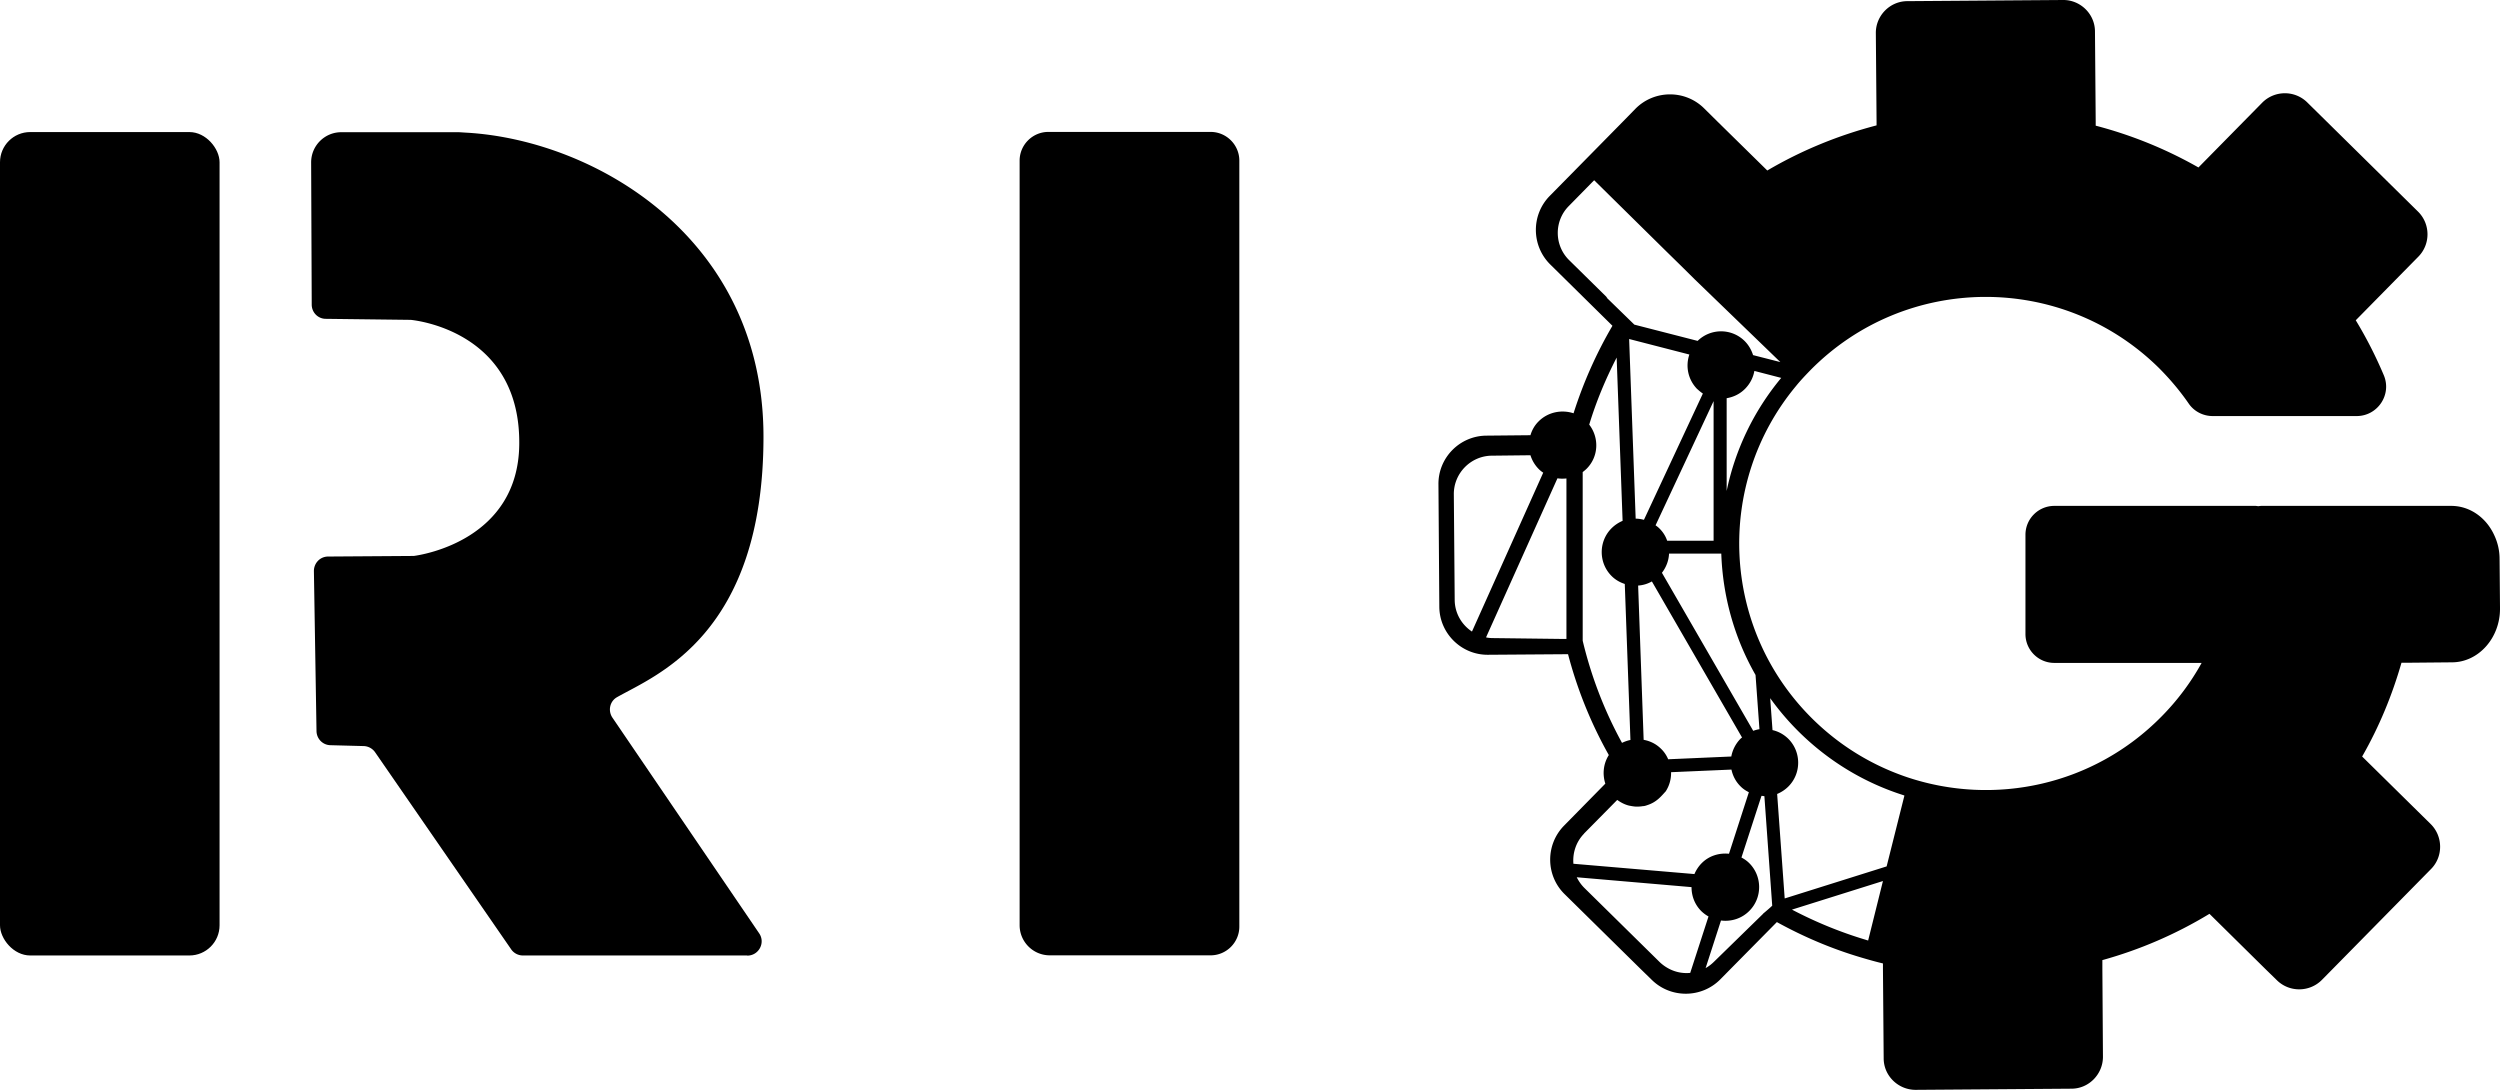 <svg xmlns="http://www.w3.org/2000/svg" viewBox="0 0 1722.7 751"><defs/><g transform="translate(-98.7 -39.599)"><path d="M613.5 698H459c-3.2 0-6.3-1.6-8.1-4.3L357.2 558a9.95 9.95 0 0 0-7.9-4.3l-22.9-.6c-5.3-.1-9.5-4.4-9.6-9.7L315 433.1c0-5.5 4.3-10 9.8-10l57.8-.4h1.2c6.9-.9 71.8-11.5 72.7-76.5 1.1-76.8-68.7-85.6-74.9-86.2h-.9l-57.5-.7c-5.4 0-9.7-4.4-9.7-9.8l-.4-98c0-11.5 9.3-20.8 20.8-20.8h80.9c2.2.1 4.4.3 6.7.4 87.9 5.7 203.3 72.7 203.3 209.4S550.6 504.8 523.9 520c-5 2.8-6.4 9.3-3.2 14.1l101.1 148.6c4.5 6.5-.2 15.4-8.2 15.4zM952.7 150.3v527.8c0 10.9-8.9 19.8-19.8 19.8H822.1c-11.5 0-20.8-9.3-20.8-20.8V150.3c0-10.9 8.9-19.8 19.8-19.8h111.8c10.9 0 19.8 8.9 19.8 19.8" class="cls-1"/><rect width="151.3" height="567.4" x="98.7" y="130.6" class="cls-1" rx="20.8" ry="20.8"/></g><path d="M1722.4 385.1c0-6-1.4-11.6-3.8-16.6-5.5-11.8-16.6-19.9-29.5-19.9h-130.7c-.7 0-1.5.1-2.1.2-.7 0-1.4-.2-2.1-.2h-138.6c-11 0-19.9 8.9-19.9 19.9v68.4c0 11 8.9 19.9 19.9 19.9h101.5a168 168 0 0 1-27.7 37c-47 47.7-115.2 61.7-174.8 41.9-23.9-8-46.3-21.3-65.5-40.2-63.3-62.4-67.4-162.3-11.5-229.5 3-3.7 6.3-7.2 9.7-10.7 65.8-66.9 173.4-67.7 240.3-1.8 7.7 7.7 14.6 15.9 20.6 24.6 3.7 5.4 9.9 8.6 16.5 8.6h99.2c14.5 0 24.4-14.8 18.7-28.2-5.5-13-11.9-25.6-19.3-37.8l43.2-43.9c8.4-8.6 8.3-22.4-.2-30.9l-63.1-62.2-13.4-13.2c-8.6-8.4-22.4-8.3-30.9.2l-12.8 13-31.2 31.7c-22.5-12.8-46.3-22.4-70.8-28.8v-2.9l-.5-62c0-12-10-21.8-22-21.7l-107.3.8c-12 0-21.8 10-21.7 22l.5 60.9v2.7c-26.1 6.8-51.5 17.1-75.3 31.1l-34.4-33.8-9.2-9.1c-13.1-12.9-34.3-12.7-47.2.3l-8.6 8.8-31.3 31.8-19.2 19.5c-12.9 13.1-12.7 34.3.3 47.2l42.9 42.3c-11.3 19.3-20.2 39.5-26.8 60.3-8.2-2.7-17.7-.9-24.2 5.7-2.7 2.7-4.5 6-5.5 9.4l-30.3.3c-18.4.1-33.3 15.2-33.1 33.6l.6 84.3c.1 18.4 15.3 33.3 33.6 33.1l55.1-.4c6.3 24 15.6 47.3 28.1 69.5-3.8 6-4.5 13.2-2.4 19.7l-28.4 28.9c-12.9 13.1-12.8 34.3.3 47.2l52.4 51.6 7.7 7.5c13.1 12.9 34.3 12.7 47.2-.3l7.1-7.2 31.9-32.3c18.7 10.3 38.1 18.5 58.1 24.4 5 1.5 10 2.9 15 4.1v3.8l.5 61.6c0 12 10 21.7 22 21.7l107.4-.8c12 0 21.7-10 21.7-22l-.4-60.4v-6.2c25.6-7.1 50.4-17.7 73.8-31.9l38.6 38.1 7.9 7.7c8.6 8.4 22.4 8.3 30.9-.2l7.4-7.5 67.9-69c8.4-8.5 8.3-22.4-.2-30.9l-47.3-46.6c11.8-20.6 20.7-42.3 27.1-64.6h2.5l32.4-.3c18.2-.1 33.1-16.8 33-37.1l-.3-34zm-720 28.4-.6-72.9c-.1-14.5 11.7-26.5 26.2-26.6l26.6-.3c1.1 3.5 3 6.8 5.8 9.6q1.35 1.35 3 2.4l-49.1 109.5c-7.1-4.7-11.8-12.6-11.9-21.7m76.9 26.8h-1.3l-49-.6c-1.7 0-3.4-.1-5-.5l49.2-109.6c2 .3 4.1.3 6.2.1v110.6zm130.4 24.8 2.7 37.4c-1.5.2-2.9.6-4.3 1.1l-62.9-108.9c3-3.9 4.7-8.5 4.9-13.2h36c1 29 8.8 57.7 23.6 83.6m-40-196.9c1.1 1.1 2.4 2.1 3.7 3l-40.6 87c-1.9-.5-3.8-.8-5.7-.8l-4.5-123.8 41.5 10.7c-2.8 8.2-.9 17.5 5.6 24zm11.1 8.1v96.3h-32c-1.1-3.2-2.9-6.1-5.5-8.6-.8-.8-1.6-1.4-2.5-2l40-85.6zm-42.5 124.4 62.1 107.5c-.4.3-.8.6-1.1.9-3.4 3.5-5.5 7.8-6.3 12.2l-43.5 1.9c-1.1-2.6-2.7-5.1-4.9-7.2-3.4-3.4-7.6-5.4-12-6.2l-3.8-106.3c3.3-.2 6.6-1.2 9.6-2.9zm51.5-62.4v-63.9c4.7-.8 9.2-2.9 12.8-6.6 3.4-3.5 5.5-7.7 6.3-12.2l18.5 4.8c-19.2 23.1-31.8 49.9-37.6 77.9m-82.3-133c-.3-.3-.5-.5-.6-.8l-25.6-25.2c-10.4-10.2-10.5-27-.3-37.3l16.2-16.5 1.3-1.3 50 49.3 9.6 9.4 9.8 9.7 58.9 56.9-18.8-4.8c-1.1-3.5-3-6.9-5.8-9.7-9-8.9-23.4-8.9-32.4-.1l-43.6-11.2-18.8-18.3zm-16.9 236.3V325.3c.9-.7 1.9-1.5 2.7-2.3 8.3-8.3 8.8-21.3 1.8-30.4 4.8-15.9 11.2-31.2 18.9-46.2l4.1 112.5c-2.8 1.2-5.4 2.9-7.7 5.2-9 9.1-8.9 23.9.2 32.9 2.6 2.6 5.7 4.3 9 5.4l3.9 107.5c-2 .4-4 1.1-5.8 2-12.3-22.4-21.3-46.1-27.1-70.4zm.9 132.8 22.9-23.2c2.6 1.9 5.4 3.3 8.4 4h.2c1.3.3 2.7.5 4 .6h1.7q1.65 0 3.3-.3c1 0 2-.3 3.1-.7 6.6-2.1 9.7-6.3 12.7-9.5 2.6-4 3.8-8.6 3.7-13.2l41.6-1.8c.9 4.3 3 8.4 6.4 11.7 1.7 1.7 3.6 2.9 5.6 3.9l-13.7 42.4c-6.8-.7-13.9 1.4-19 6.7a24.3 24.3 0 0 0-4.8 7.3l-83.4-7.1c-.6-7.4 1.8-15.1 7.4-20.8zm58.5 93.1q-3.45-1.8-6.3-4.5l-52-51.2c-2.2-2.2-3.9-4.7-5.2-7.3l79.1 6.8c0 6.1 2.2 12.1 6.9 16.7 1.5 1.4 3.1 2.6 4.8 3.5l-12.6 38.9c-5 .5-10.2-.5-14.7-2.9m64.9-37.8-33.8 33c-1.8 1.8-3.7 3.2-5.8 4.4l10.6-32.8c7 .9 14.3-1.3 19.6-6.7 9-9.1 8.9-23.9-.2-32.9-1.6-1.6-3.4-2.8-5.3-3.8l13.8-42.5c.7 0 1.3.2 2 .2l5.4 75.5c-1.8 1.7-3.9 3.5-6.3 5.5zm72.4 18.4c-.6-.2-1.1-.3-1.6-.5-17.4-5.2-34.5-12.2-50.9-20.8l62.7-19.7zm12.8-51.1-70.3 22.1-5.2-72c2.9-1.2 5.5-2.9 7.8-5.2 9-9.1 8.9-23.9-.2-32.9-3.1-3-6.8-5-10.8-5.9l-1.6-22c5.9 8.2 12.5 16 20 23.4 20.9 20.6 45.6 35.1 71.7 43.4l.8.3-12.3 49z" class="cls-1"/></svg>